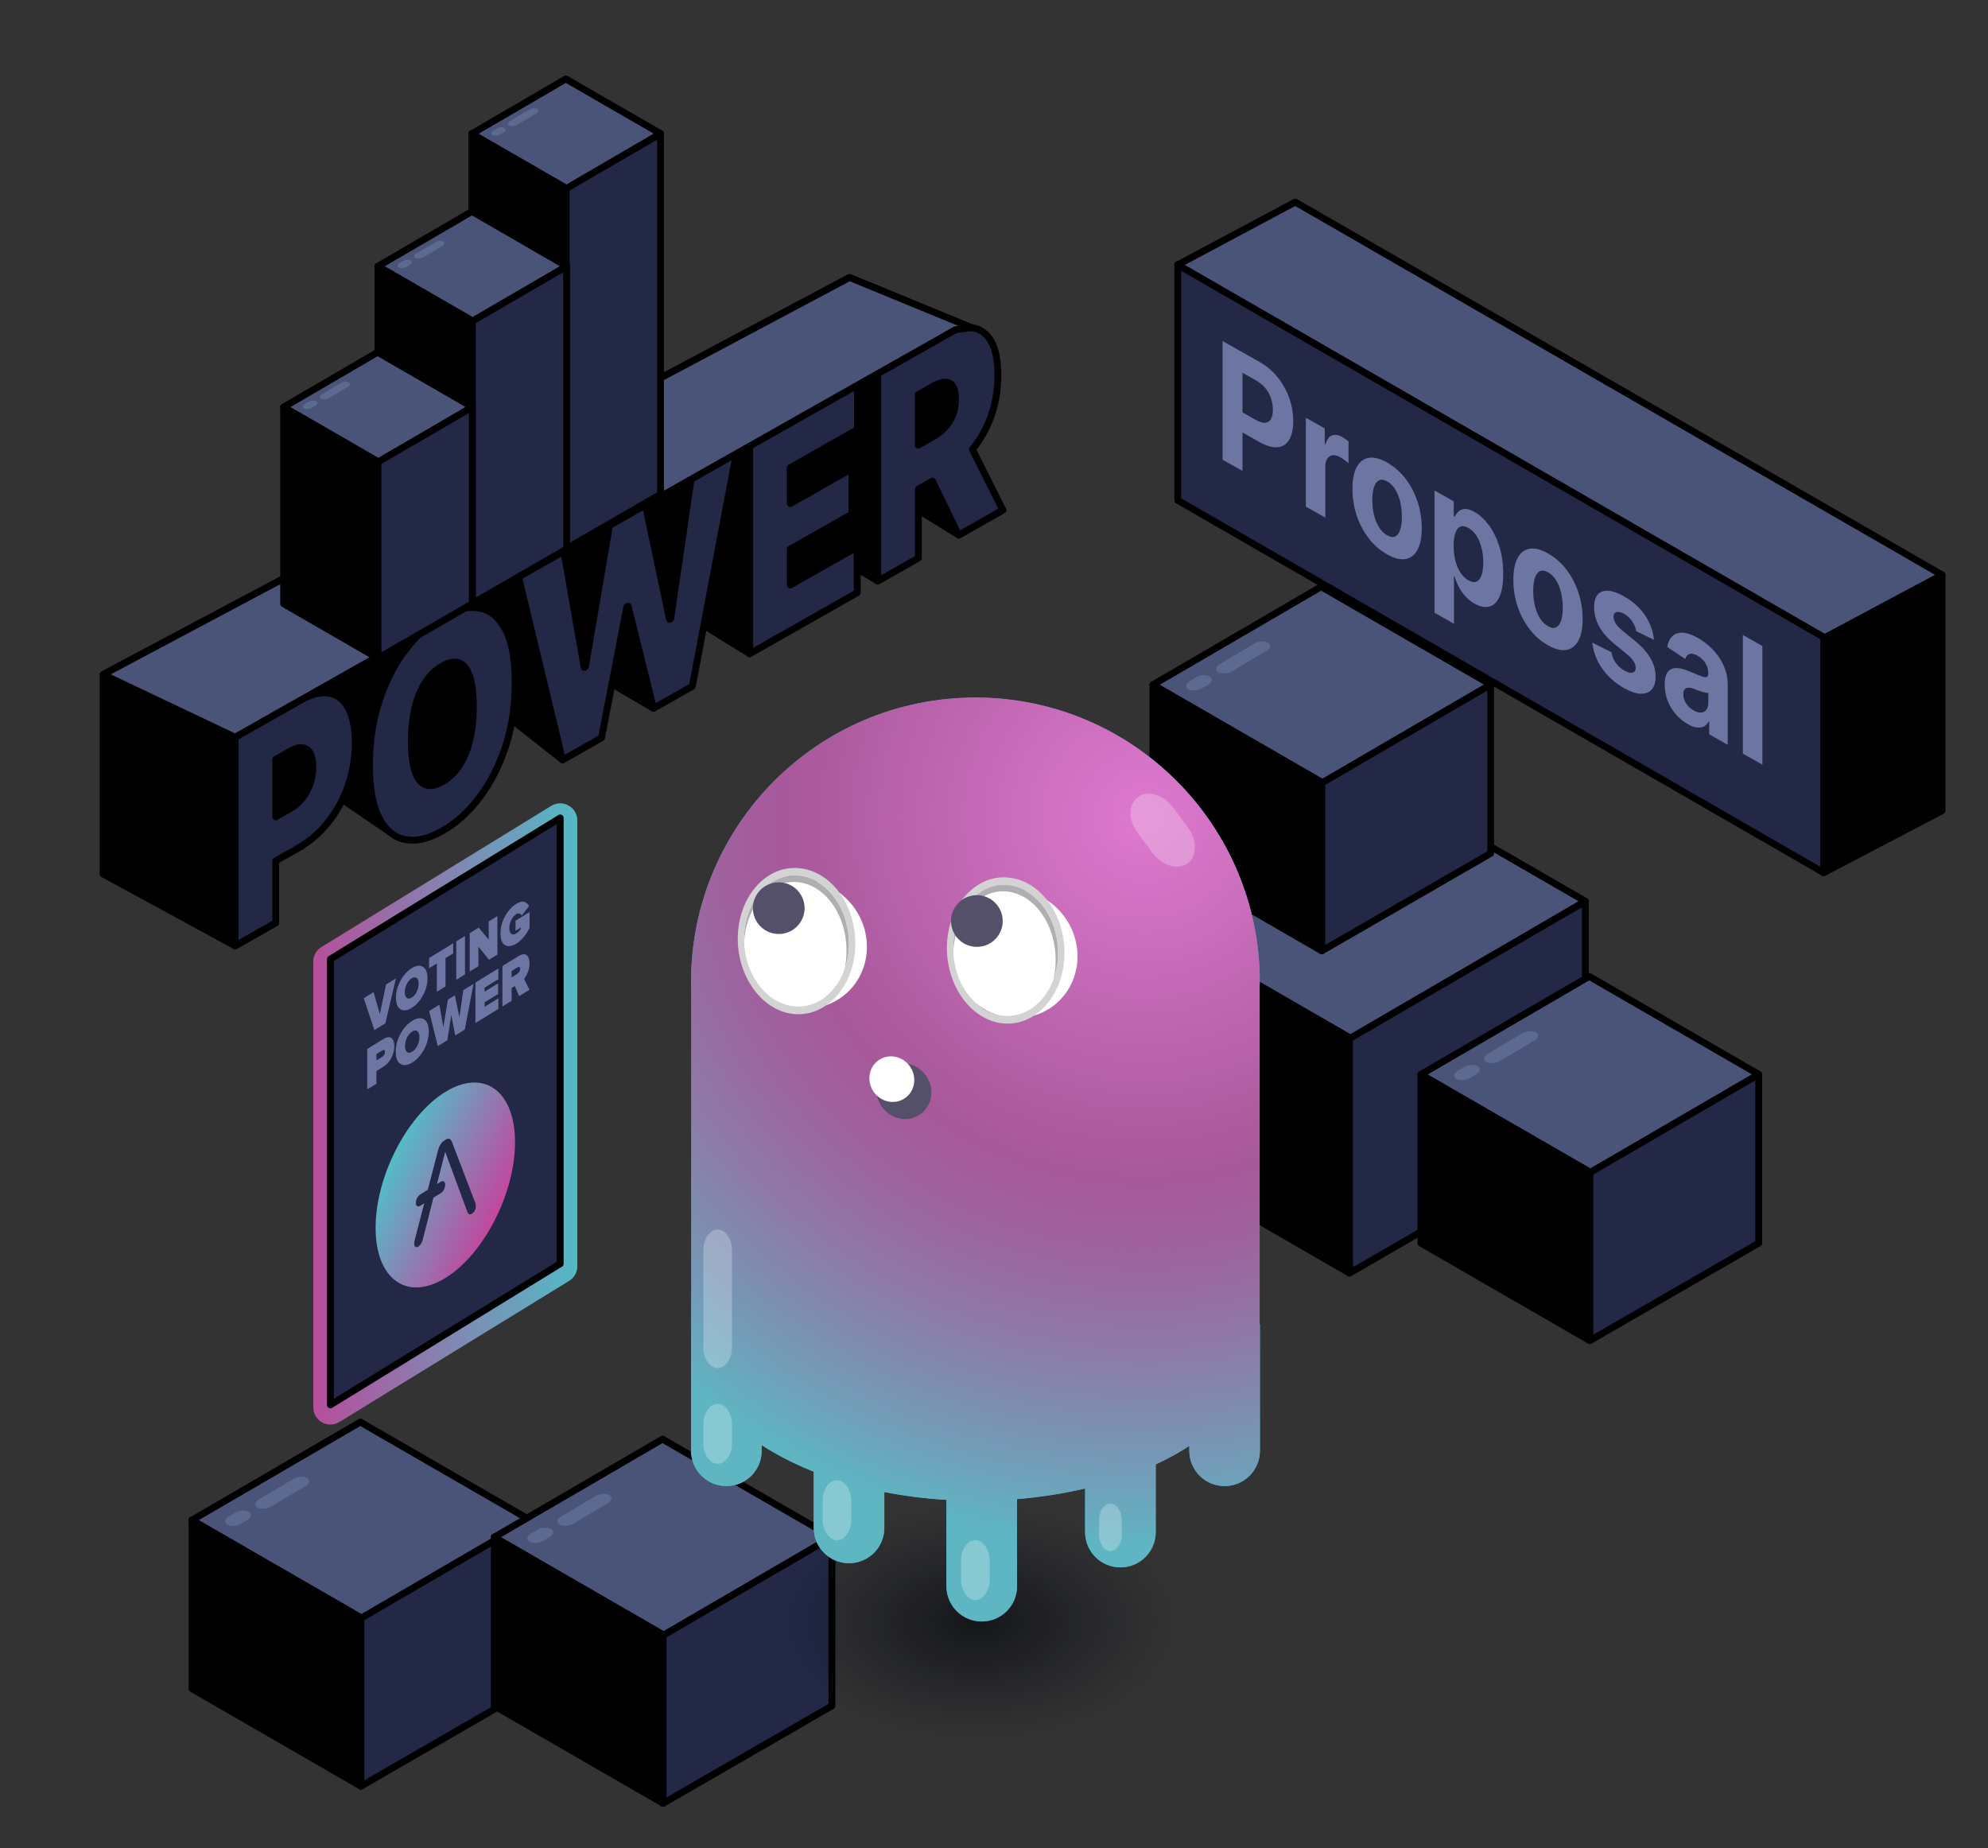 <?xml version="1.0" encoding="utf-8"?>
<!-- Generator: Adobe Illustrator 27.8.1, SVG Export Plug-In . SVG Version: 6.00 Build 0)  -->
<svg version="1.1" id="Слой_1" xmlns="http://www.w3.org/2000/svg" xmlns:xlink="http://www.w3.org/1999/xlink" x="0px" y="0px"
	 viewBox="0 0 290 269.62" style="enable-background:new 0 0 290 269.62;" xml:space="preserve">
<rect x="0" y="0" width="290" height="269.62" fill="#333333" stroke="none"/>
<style type="text/css">
	.st0{stroke:#000000;stroke-linecap:round;stroke-linejoin:round;stroke-miterlimit:10;}
	.st1{fill:#222846;stroke:#000000;stroke-linecap:round;stroke-linejoin:round;stroke-miterlimit:10;}
	.st2{fill-rule:evenodd;clip-rule:evenodd;stroke:#000000;stroke-linecap:round;stroke-linejoin:round;stroke-miterlimit:10;}
	
		.st3{fill-rule:evenodd;clip-rule:evenodd;fill:#222846;stroke:#000000;stroke-linecap:round;stroke-linejoin:round;stroke-miterlimit:10;}
	
		.st4{fill-rule:evenodd;clip-rule:evenodd;fill:#4A5479;stroke:#000000;stroke-linecap:round;stroke-linejoin:round;stroke-miterlimit:10;}
	.st5{fill-rule:evenodd;clip-rule:evenodd;fill:#5C6A91;}
	.st6{fill:#6D75A2;}
	.st7{stroke:#1A213A;stroke-linecap:round;stroke-linejoin:round;stroke-miterlimit:10;}
	.st8{stroke:#4A5479;stroke-linecap:round;stroke-linejoin:round;stroke-miterlimit:10;}
	.st9{fill:url(#SVGID_1_);}
	.st10{fill:url(#SVGID_00000054972338961072103680000017105651045560038795_);}
	.st11{fill:url(#SVGID_00000135648619680470466330000009828554752933606079_);}
	
		.st12{fill:none;stroke:url(#SVGID_00000088825241723648290360000012089503772912670088_);stroke-width:5;stroke-linecap:round;stroke-linejoin:round;stroke-miterlimit:10;}
	.st13{fill:url(#SVGID_00000074440715889256759420000009077034085546869646_);}
	.st14{fill-rule:evenodd;clip-rule:evenodd;fill:#1AD4B3;}
	.st15{fill-rule:evenodd;clip-rule:evenodd;fill:#FC4F83;}
	.st16{fill:#4A5479;stroke:#000000;stroke-linecap:round;stroke-linejoin:round;stroke-miterlimit:10;}
	
		.st17{fill:url(#SVGID_00000003075611421227837960000006611287792064190628_);stroke:#1D1D1B;stroke-width:0.211;stroke-linecap:round;stroke-linejoin:round;stroke-miterlimit:10;}
	.st18{fill-rule:evenodd;clip-rule:evenodd;}
	
		.st19{fill:url(#SVGID_00000093166145277142076030000011250303642968977834_);stroke:#1D1D1B;stroke-width:0.211;stroke-linecap:round;stroke-linejoin:round;stroke-miterlimit:10;}
	
		.st20{fill:url(#SVGID_00000082347479521608127860000014901663838849359500_);stroke:#1D1D1B;stroke-width:0.211;stroke-linecap:round;stroke-linejoin:round;stroke-miterlimit:10;}
	
		.st21{fill:url(#SVGID_00000116922595759469625430000000838351128089518269_);stroke:#1D1D1B;stroke-width:0.211;stroke-linecap:round;stroke-linejoin:round;stroke-miterlimit:10;}
	.st22{fill-rule:evenodd;clip-rule:evenodd;fill:url(#SVGID_00000042701049309272591030000003198383743421381760_);}
	.st23{fill-rule:evenodd;clip-rule:evenodd;fill:url(#SVGID_00000019663612414878648960000003347885697141446590_);}
	.st24{fill:url(#SVGID_00000003799417794592049200000002662216097025633982_);}
	.st25{fill:url(#SVGID_00000052810683590299575990000016601810797871018902_);}
	.st26{fill:url(#SVGID_00000137843979119884689750000008456274577277081998_);}
	
		.st27{fill-rule:evenodd;clip-rule:evenodd;fill:#4AA089;stroke:url(#SVGID_00000139274275086936408830000013313370173779564930_);stroke-linecap:round;stroke-linejoin:round;stroke-miterlimit:10;}
	
		.st28{fill-rule:evenodd;clip-rule:evenodd;fill:#4AA089;stroke:url(#SVGID_00000077310340699498390380000006970802671681945481_);stroke-linecap:round;stroke-linejoin:round;stroke-miterlimit:10;}
	
		.st29{fill:none;stroke:url(#SVGID_00000103235210123435701780000006232480146247254677_);stroke-width:5;stroke-linecap:round;stroke-linejoin:round;stroke-miterlimit:10;}
	.st30{fill:url(#SVGID_00000003790957769028299450000005214621195354560401_);}
	
		.st31{fill:none;stroke:url(#SVGID_00000055692512401106169210000001714462933942656138_);stroke-width:5;stroke-linecap:round;stroke-linejoin:round;stroke-miterlimit:10;}
	.st32{fill:url(#SVGID_00000081611869095544386770000002505192424946504103_);}
	
		.st33{fill:none;stroke:url(#SVGID_00000157996744563503889310000008967887377551771570_);stroke-width:5;stroke-linecap:round;stroke-linejoin:round;stroke-miterlimit:10;}
	.st34{fill:url(#SVGID_00000153672175708183513260000017335963244838094777_);}
	.st35{fill:#4A5479;}
	
		.st36{fill-rule:evenodd;clip-rule:evenodd;fill:#1AD4B3;stroke:#111422;stroke-linecap:round;stroke-linejoin:round;stroke-miterlimit:10;}
	
		.st37{fill-rule:evenodd;clip-rule:evenodd;fill:#4AA089;stroke:url(#SVGID_00000136389096792769382190000006286738055187626642_);stroke-linecap:round;stroke-linejoin:round;stroke-miterlimit:10;}
	.st38{fill:#FFFFFF;}
	
		.st39{fill-rule:evenodd;clip-rule:evenodd;fill:#FC4F83;stroke:#111422;stroke-linecap:round;stroke-linejoin:round;stroke-miterlimit:10;}
	
		.st40{fill-rule:evenodd;clip-rule:evenodd;fill:#CB3D61;stroke:#000000;stroke-linecap:round;stroke-linejoin:round;stroke-miterlimit:10;}
	.st41{fill:url(#SVGID_00000075125182587348514040000007053606233772242089_);}
	.st42{fill:url(#SVGID_00000007430658401896962300000007864201993697150122_);}
	.st43{fill:url(#SVGID_00000142143517167761339540000018116370856820807322_);}
	
		.st44{fill:none;stroke:url(#SVGID_00000026136649798949297310000011584721569516502180_);stroke-width:5;stroke-linecap:round;stroke-linejoin:round;stroke-miterlimit:10;}
	.st45{fill:url(#SVGID_00000134943120831504866560000014761863577547322270_);}
	
		.st46{fill:none;stroke:url(#SVGID_00000123431462336700571200000009008562406936138686_);stroke-width:5;stroke-linecap:round;stroke-linejoin:round;stroke-miterlimit:10;}
	.st47{fill:url(#SVGID_00000170240480217458702400000011048374711463121033_);}
	.st48{fill:url(#SVGID_00000138575647143060833150000003880180470666671265_);}
	.st49{fill:#222846;}
	.st50{fill:url(#SVGID_00000093148922181531737250000003879041117111349657_);}
	.st51{fill:url(#SVGID_00000092423373770050586810000009925953246158045320_);}
	.st52{fill:url(#SVGID_00000044867886843408474480000013460580197418743947_);}
	.st53{fill:url(#SVGID_00000102538384051795988180000003953084389213795002_);}
	.st54{fill:url(#SVGID_00000032643110864804385820000012776719074885802153_);}
	.st55{fill:url(#SVGID_00000154419490844951607510000011772667667308022956_);}
	.st56{fill-rule:evenodd;clip-rule:evenodd;fill:#6D75A2;}
	.st57{fill-rule:evenodd;clip-rule:evenodd;fill:#4A5479;}
	.st58{opacity:0.29;fill:url(#SVGID_00000064320648075375645820000014600046371445941406_);enable-background:new    ;}
	.st59{fill:url(#SVGID_00000083090559225487871910000005639198767855408785_);}
	.st60{fill:url(#SVGID_00000074402567059020302870000003774975782003251119_);}
	.st61{fill:url(#SVGID_00000048474394661622361930000013277334745264568224_);}
	.st62{fill-rule:evenodd;clip-rule:evenodd;fill:url(#SVGID_00000101102945667284793400000007224001983476109956_);}
	.st63{fill:url(#SVGID_00000106127700001976038910000007525943874775267487_);}
	.st64{fill:url(#SVGID_00000088846145039333746490000002613849512204065443_);}
	.st65{fill:url(#SVGID_00000003803464944557833050000013012032649346020275_);}
	.st66{fill:url(#SVGID_00000175321473222610598040000015252574381649746098_);}
	.st67{opacity:0.29;fill:url(#SVGID_00000140728987358370850890000014282449191947865504_);enable-background:new    ;}
	.st68{fill-rule:evenodd;clip-rule:evenodd;fill:#222846;}
	
		.st69{fill:none;stroke:url(#SVGID_00000047025077067943834150000000048825025452354475_);stroke-width:5;stroke-linecap:round;stroke-linejoin:round;stroke-miterlimit:10;}
	.st70{fill:url(#SVGID_00000124858470046647557820000000556506653947813042_);}
	
		.st71{fill:none;stroke:url(#SVGID_00000027584666249684105530000008296876351104636327_);stroke-width:5;stroke-linecap:round;stroke-linejoin:round;stroke-miterlimit:10;}
	.st72{fill:url(#SVGID_00000037691333948257307400000000060986346087125381_);}
	
		.st73{fill:none;stroke:url(#SVGID_00000080185855587224672440000007980359394253858236_);stroke-width:5;stroke-linecap:round;stroke-linejoin:round;stroke-miterlimit:10;}
	.st74{fill:url(#SVGID_00000036239126600722038480000004922714944027096468_);}
	
		.st75{fill-rule:evenodd;clip-rule:evenodd;fill:#4AA089;stroke:url(#SVGID_00000093149095682214770530000004493420806620922540_);stroke-linecap:round;stroke-linejoin:round;stroke-miterlimit:10;}
	.st76{fill-rule:evenodd;clip-rule:evenodd;fill:url(#SVGID_00000004523064703892020890000004672743739818804398_);}
	.st77{fill:url(#SVGID_00000142871869333911966930000008825960694382542982_);}
	.st78{fill:url(#SVGID_00000042735286601617212710000001383511181762357125_);}
	.st79{fill:url(#SVGID_00000022544425433077292800000001012650716532280454_);}
	.st80{opacity:0.29;fill:url(#SVGID_00000183945097644347409520000017152309439349986699_);}
	.st81{opacity:0.29;fill:url(#SVGID_00000122679570677247472850000008740953880886653337_);}
	.st82{opacity:0.256;fill-rule:evenodd;clip-rule:evenodd;fill:#FFFFFF;enable-background:new    ;}
	.st83{opacity:0.67;fill:url(#SVGID_00000098924340691245139190000006138088448620855739_);}
	.st84{fill:#3FA9BD;}
	.st85{fill:url(#SVGID_00000062170699231228762640000016658031047544536729_);}
	.st86{fill-rule:evenodd;clip-rule:evenodd;fill:#555069;}
	.st87{fill-rule:evenodd;clip-rule:evenodd;fill:#FFFFFF;}
	.st88{fill-rule:evenodd;clip-rule:evenodd;fill:#AFAFB1;}
	.st89{fill-rule:evenodd;clip-rule:evenodd;fill:#D3D3D3;}
	.st90{opacity:0.67;fill:url(#SVGID_00000065758469012316014630000007887733900824145039_);}
	.st91{fill:url(#SVGID_00000047765139376076238390000014649027557082975110_);}
	.st92{opacity:0.67;fill:url(#SVGID_00000088090863939911304760000011212801299766851480_);}
	.st93{fill:url(#SVGID_00000135690232006363877590000017298963998898904751_);}
	.st94{opacity:0.67;fill:url(#SVGID_00000035512532102855244920000009368795559744638081_);}
	.st95{fill:url(#SVGID_00000067942769485509006010000001867094986436014239_);}
	.st96{opacity:0.67;fill:url(#SVGID_00000007416604569293122160000005543398785474836918_);}
	.st97{fill:url(#SVGID_00000182523295568457020790000014675442442294549396_);}
	.st98{opacity:0.67;fill:url(#SVGID_00000114790483295204845790000008560332740812770432_);}
	.st99{fill:url(#SVGID_00000005241717325060886060000009680644717206829732_);}
	.st100{fill:#1AD4B3;}
	.st101{opacity:0.67;fill:url(#SVGID_00000165940285982017386880000010292937687385069759_);}
	.st102{fill:url(#SVGID_00000079445442369097187310000008862344610837434497_);}
	.st103{opacity:0.67;fill:url(#SVGID_00000057111878452731705910000016974568855901897370_);}
	.st104{fill:url(#SVGID_00000031929357114199986000000001813031566401402557_);}
	.st105{opacity:0.67;fill:url(#SVGID_00000094592351658199018280000003422276909471273910_);}
	.st106{fill:url(#SVGID_00000173147870517467098980000009597898299254801849_);}
	.st107{opacity:0.67;fill:url(#SVGID_00000143600462644752798420000001796493401908049284_);}
	.st108{fill:url(#SVGID_00000089554857369775985570000015833248542626926779_);}
	.st109{opacity:0.67;fill:url(#SVGID_00000145023396002741937510000005380212358885818805_);}
	.st110{fill:url(#SVGID_00000174568824583677035320000014123204076033579178_);}
	.st111{opacity:0.67;fill:url(#SVGID_00000046305063098748328550000015550919466685475973_);}
	.st112{fill:url(#SVGID_00000160178713464034821010000006305661841028980901_);}
	
		.st113{fill-rule:evenodd;clip-rule:evenodd;fill:none;stroke:#FFFFFF;stroke-width:0.738;stroke-linecap:round;stroke-linejoin:round;stroke-miterlimit:10;}
	.st114{opacity:0.67;fill:url(#SVGID_00000166676602024209613350000006748902829954046889_);}
	.st115{fill:url(#SVGID_00000052082168796718021550000012869259885780063904_);}
	.st116{opacity:0.67;fill:url(#SVGID_00000170994347248132587410000008018533220801823155_);}
	.st117{fill:url(#SVGID_00000063618730951822571200000002295909358964294305_);}
	.st118{opacity:0.67;fill:url(#SVGID_00000119095309592647578770000005741203118296313534_);}
	.st119{fill:url(#SVGID_00000166672904074235636690000007817615978037493132_);}
	.st120{opacity:0.67;fill:url(#SVGID_00000103247561056181122490000010184299741160356779_);}
	.st121{fill:url(#SVGID_00000043449081553117978470000010265757471631707014_);}
	.st122{opacity:0.67;fill:url(#SVGID_00000047756766664795437810000016810606700978292150_);}
	.st123{fill:url(#SVGID_00000153685162306141717620000015164877953683131542_);}
	.st124{opacity:0.67;fill:url(#SVGID_00000061439183954671655080000008102652507011621270_);}
	.st125{fill:url(#SVGID_00000152229015016977829600000001808883599021898128_);}
	.st126{opacity:0.67;fill:url(#SVGID_00000018938193902398552050000008670436059898479283_);}
	.st127{fill:url(#SVGID_00000057855389882882243040000013680589151346678935_);}
	.st128{opacity:0.67;fill:url(#SVGID_00000064339170568559912150000008914105285078115994_);}
	.st129{fill:url(#SVGID_00000012453823525545208030000007219218010679623837_);}
	.st130{opacity:0.67;fill:url(#SVGID_00000176743972437074706700000016098986451867011229_);enable-background:new    ;}
	.st131{fill:#5EA6B9;}
	.st132{fill:url(#SVGID_00000150079705679882019920000009217105254345557399_);}
	.st133{fill-rule:evenodd;clip-rule:evenodd;fill:#545067;}
	.st134{fill-rule:evenodd;clip-rule:evenodd;fill:#AEAEB0;}
	.st135{fill-rule:evenodd;clip-rule:evenodd;fill:#D2D2D2;}
	.st136{opacity:0.67;fill:url(#SVGID_00000171696802420401311410000009195126853493818002_);enable-background:new    ;}
	.st137{fill:url(#SVGID_00000023971048989845681200000008833945142170371480_);}
	.st138{fill-rule:evenodd;clip-rule:evenodd;fill:#63D0B3;}
	
		.st139{fill-rule:evenodd;clip-rule:evenodd;fill:none;stroke:#000000;stroke-linecap:round;stroke-linejoin:round;stroke-miterlimit:10;}
	.st140{fill-rule:evenodd;clip-rule:evenodd;fill:#E85C83;}
	
		.st141{fill-rule:evenodd;clip-rule:evenodd;fill:#4AA089;stroke:url(#SVGID_00000163790107676309107830000001329267635517787796_);stroke-linecap:round;stroke-linejoin:round;stroke-miterlimit:10;}
	.st142{fill:#5DC29D;}
	.st143{fill:url(#SVGID_00000118370827873606467780000003245868792417808036_);}
	.st144{fill:url(#SVGID_00000096046425758280369710000014591376999164576896_);}
	.st145{fill:#E85C83;}
	.st146{opacity:0.67;fill:url(#SVGID_00000086689618692703545440000005101019658020719273_);enable-background:new    ;}
	.st147{fill:url(#SVGID_00000142135153904377335160000014894094659959660692_);}
	
		.st148{fill:none;stroke:url(#SVGID_00000014624857953034647660000004399166737650067635_);stroke-width:5;stroke-linecap:round;stroke-linejoin:round;stroke-miterlimit:10;}
	.st149{fill:url(#SVGID_00000126320680538422809080000014374126241350765966_);}
	.st150{opacity:0.67;fill:url(#SVGID_00000012471340419577274900000003501214026987747215_);enable-background:new    ;}
	.st151{fill:url(#SVGID_00000075131547019793053370000011106321479582029493_);}
	.st152{opacity:0.67;fill:url(#SVGID_00000026133012959572538860000000128966960318752938_);}
	.st153{fill:url(#SVGID_00000120528164812163672040000012470517183550080928_);}
	.st154{opacity:0.67;fill:url(#SVGID_00000006677823566041378580000018195863915095659910_);}
	.st155{fill:url(#SVGID_00000078019784667580313140000005811028155680544409_);}
	.st156{opacity:0.67;fill:url(#SVGID_00000093870473700857594550000007567940320252027285_);}
	.st157{fill:url(#SVGID_00000176017291065237636920000010201476376781282189_);}
	.st158{opacity:0.67;fill:url(#SVGID_00000120532363055608254230000017275811089672212650_);}
	.st159{fill:url(#SVGID_00000085937604469226805940000007733080744399443853_);}
	.st160{opacity:0.67;fill:url(#SVGID_00000154383880188014192480000008121887172241544358_);}
	.st161{fill:url(#SVGID_00000096777462855180756220000014128169940619985557_);}
	.st162{fill:none;stroke:#000000;stroke-width:22;stroke-linecap:round;stroke-linejoin:round;stroke-miterlimit:10;}
	.st163{fill:url(#SVGID_00000021817434096641916590000005195120674835597247_);}
	.st164{fill:url(#SVGID_00000152946016202585560680000004844352772282614688_);}
	.st165{fill:none;stroke:url(#SVGID_00000111159161931518885370000004141792413476426122_);stroke-width:5;stroke-miterlimit:10;}
	.st166{fill:url(#SVGID_00000171714949169216348330000008831067554827576756_);}
	.st167{fill:none;}
	.st168{opacity:0.67;fill:url(#SVGID_00000174564005183789370090000018366182002953042366_);}
	.st169{fill:url(#SVGID_00000072273043647294141700000003973569418328779924_);}
	.st170{fill:none;stroke:url(#SVGID_00000054251306798393899530000012002160108676142741_);stroke-width:5;stroke-miterlimit:10;}
	.st171{fill:url(#SVGID_00000105425358140603839010000003152628464780372375_);}
	.st172{opacity:0.67;fill:url(#SVGID_00000139254123652457909230000011080876992049018295_);}
	.st173{fill:url(#SVGID_00000061448193688799152260000006858399970115114165_);}
	.st174{opacity:0.67;fill:url(#SVGID_00000151534114616645559070000016824936630218878125_);}
	.st175{fill:url(#SVGID_00000091702894770374296240000015662540050865038476_);}
	.st176{opacity:0.67;fill:url(#SVGID_00000036963107010102171310000001698880452367162558_);}
	.st177{fill:url(#SVGID_00000179614995355015973530000013793691919711203999_);}
</style>
<g>
	<g>
		<polygon class="st0" points="34.29,137.98 15.04,127.5 15.04,98.4 123.93,40.48 143.03,48.35 140.32,67.1 146.29,74.4 
			139.85,78.06 133.5,74.13 128.04,84.76 123.83,82.24 109.36,95.37 101.8,90.69 95.32,103.33 87.59,98.79 82.06,110.86 
			73.45,104.05 68.28,114.6 56.81,121.33 49.08,116.06 38.33,124.04 40.22,134.62 		"/>
		<path class="st1" d="M75.15,99.57c0,3.39-0.47,6.51-1.42,9.37c-0.95,2.86-2.22,5.34-3.83,7.45c-1.61,2.11-3.4,3.72-5.38,4.84
			c-1.99,1.13-3.79,1.55-5.39,1.25c-1.6-0.29-2.87-1.33-3.82-3.12c-0.94-1.79-1.41-4.37-1.41-7.74c0-3.39,0.47-6.51,1.41-9.37
			c0.94-2.86,2.21-5.34,3.82-7.44c1.6-2.1,3.4-3.72,5.39-4.85c1.98-1.12,3.77-1.54,5.38-1.26c1.61,0.28,2.88,1.32,3.83,3.1
			C74.68,93.59,75.15,96.18,75.15,99.57z M69.05,103.03c0-1.82-0.17-3.26-0.52-4.32c-0.35-1.06-0.85-1.72-1.52-1.99
			c-0.67-0.27-1.5-0.12-2.48,0.44c-0.98,0.56-1.81,1.35-2.48,2.38c-0.67,1.03-1.18,2.27-1.52,3.72c-0.34,1.45-0.52,3.09-0.52,4.91
			c0,1.82,0.17,3.26,0.52,4.32c0.35,1.06,0.85,1.72,1.52,1.99c0.67,0.27,1.5,0.12,2.48-0.44c0.98-0.56,1.81-1.35,2.48-2.38
			c0.67-1.03,1.18-2.27,1.52-3.72C68.88,106.49,69.05,104.85,69.05,103.03z"/>
		<path class="st1" d="M82.06,110.86l-6.44-26.78l6.61-3.75l2.99,17.03l0.17-0.1l3.54-20.74l5.2-2.95l3.54,16.77l0.17-0.1
			l2.99-20.48l6.61-3.75L101,100.11l-5.67,3.22l-3.71-14.9l-0.17,0.1l-3.71,19.11L82.06,110.86z"/>
		<path class="st1" d="M109.36,95.37V64.93L125.09,56v6.66l-9.81,5.57v5.23l9-5.11V75l-9,5.11v5.23l9.77-5.54v6.66L109.36,95.37z"/>
		<path class="st1" d="M47.97,101.12c-1.22-0.2-2.63,0.16-4.25,1.08l-9.43,5.35v30.44l5.93-3.37v-9.04l3.28-1.86
			c1.66-0.95,3.12-2.2,4.37-3.77c1.25-1.57,2.22-3.35,2.91-5.34c0.69-1.99,1.04-4.07,1.04-6.25c0-2.16-0.34-3.85-1.01-5.09
			C50.13,102.04,49.19,101.32,47.97,101.12z M45.24,114.33c-0.27,0.78-0.65,1.49-1.14,2.11c-0.49,0.62-1.09,1.13-1.79,1.53
			l-2.09,1.19v-8.38l2.09-1.19c0.7-0.4,1.29-0.57,1.79-0.51c0.49,0.05,0.87,0.31,1.14,0.78c0.27,0.47,0.4,1.14,0.4,2.01
			C45.63,112.72,45.5,113.55,45.24,114.33z"/>
		<path class="st1" d="M139.85,78.06l6.44-3.66l-4.44-8.84c1.13-1.4,2.03-2.97,2.68-4.73c0.69-1.89,1.04-3.93,1.04-6.1
			c0-2.16-0.34-3.82-1.01-4.98c-0.68-1.16-1.62-1.81-2.84-1.94c-1.22-0.13-2.63,0.26-4.25,1.18l-9.43,5.35v30.44l5.93-3.37V71.35
			l2.05-1.17L139.85,78.06z M133.96,57.56l2.09-1.19c0.7-0.4,1.29-0.6,1.79-0.62c0.49-0.02,0.87,0.17,1.14,0.57
			c0.27,0.4,0.4,1.03,0.4,1.91c0,0.86-0.13,1.64-0.4,2.32c-0.27,0.69-0.65,1.29-1.14,1.81c-0.49,0.52-1.09,0.99-1.79,1.38
			l-2.09,1.19V57.56z"/>
	</g>
	<polygon class="st16" points="15.04,98.4 34.29,107.54 139.38,48.1 141.72,47.79 123.93,40.48 	"/>
</g>
<g>
	<g>
		<polygon class="st2" points="196.86,185.72 162.47,165.86 162.47,131.47 196.86,151.33 		"/>
		<polygon class="st3" points="196.86,185.72 231.26,165.86 231.26,131.47 196.86,151.33 		"/>
		<polygon class="st4" points="196.99,151.43 162.47,131.5 196.74,111.54 231.26,131.47 		"/>
		<path id="矩形_00000137117200955426548680000013108629234316996238_" class="st3" d="M185.46,123.5L185.46,123.5
			c0.68,0.38,0.56,1.12-0.24,1.6l-7.14,4.22c-0.81,0.48-2.08,0.56-2.75,0.17l0,0c-0.68-0.38-0.56-1.12,0.24-1.6l7.14-4.22
			C183.52,123.19,184.79,123.11,185.46,123.5z"/>
		<path id="矩形_00000169553069112555143310000006278186160044640942_" class="st3" d="M173.58,130.4L173.58,130.4
			c0.68,0.38,0.56,1.12-0.24,1.6l-1.38,0.82c-0.81,0.48-2.08,0.56-2.75,0.17l0,0c-0.68-0.38-0.56-1.12,0.24-1.6l1.38-0.82
			C171.69,130.06,172.9,130.01,173.58,130.4z"/>
	</g>
</g>
<g>
	<g>
		<polygon class="st2" points="192.82,138.71 168.19,124.49 168.19,99.86 192.82,114.08 		"/>
		<polygon class="st3" points="192.82,138.71 217.45,124.49 217.45,99.86 192.82,114.08 		"/>
		<polygon class="st4" points="192.91,114.16 168.19,99.89 192.73,85.59 217.45,99.86 		"/>
		<path id="矩形_00000098189406808173739120000011512460220465586313_" class="st5" d="M184.97,93.75L184.97,93.75
			c0.48,0.28,0.4,0.8-0.17,1.15l-5.11,3.03c-0.58,0.34-1.49,0.4-1.97,0.12l0,0c-0.48-0.28-0.4-0.8,0.17-1.15l5.11-3.03
			C183.58,93.53,184.49,93.47,184.97,93.75z"/>
		<path id="矩形_00000157275151695673733980000001888444963621641387_" class="st5" d="M176.46,98.69L176.46,98.69
			c0.48,0.28,0.4,0.8-0.17,1.15l-0.99,0.59c-0.58,0.34-1.49,0.4-1.97,0.12l0,0c-0.48-0.28-0.4-0.8,0.17-1.15l0.99-0.59
			C175.11,98.44,175.98,98.41,176.46,98.69z"/>
	</g>
</g>
<g>
	<g>
		<polygon class="st2" points="82.59,80.06 68.83,72.11 68.83,19.49 82.59,27.44 		"/>
		<polygon class="st3" points="82.59,80.06 96.35,72.11 96.35,19.49 82.59,27.44 		"/>
		<polygon class="st4" points="82.64,27.48 68.83,19.51 82.54,11.52 96.35,19.49 		"/>
		<path id="矩形_00000122694011154732022000000005445591957078414223_" class="st5" d="M78.34,15.9L78.34,15.9
			c0.27,0.15,0.23,0.45-0.1,0.64l-2.86,1.69c-0.32,0.19-0.83,0.22-1.1,0.07l0,0c-0.27-0.15-0.23-0.45,0.1-0.64l2.86-1.69
			C77.56,15.78,78.07,15.74,78.34,15.9z"/>
		<path id="矩形_00000168813939253894730090000003749328577403602106_" class="st5" d="M73.59,18.66L73.59,18.66
			c0.27,0.15,0.23,0.45-0.1,0.64l-0.55,0.33c-0.32,0.19-0.83,0.22-1.1,0.07l0,0c-0.27-0.15-0.23-0.45,0.1-0.64l0.55-0.33
			C72.83,18.52,73.32,18.5,73.59,18.66z"/>
	</g>
</g>
<g>
	<g>
		<polygon class="st2" points="68.9,88.04 55.14,80.09 55.14,38.83 68.9,46.77 		"/>
		<polygon class="st3" points="68.9,88.04 82.66,80.09 82.66,38.83 68.9,46.77 		"/>
		<polygon class="st4" points="68.95,46.82 55.14,38.84 68.85,30.85 82.66,38.83 		"/>
		<path id="矩形_00000060712384329144759220000010597096200675168910_" class="st5" d="M64.65,35.23L64.65,35.23
			c0.27,0.15,0.23,0.45-0.1,0.64l-2.86,1.69c-0.32,0.19-0.83,0.22-1.1,0.07l0,0c-0.27-0.15-0.23-0.45,0.1-0.64l2.86-1.69
			C63.87,35.11,64.38,35.08,64.65,35.23z"/>
		<path id="矩形_00000103979601520637086100000015979036520014002874_" class="st5" d="M59.9,37.99L59.9,37.99
			c0.27,0.15,0.23,0.45-0.1,0.64l-0.55,0.33c-0.32,0.19-0.83,0.22-1.1,0.07l0,0c-0.27-0.15-0.23-0.45,0.1-0.64l0.55-0.33
			C59.14,37.86,59.63,37.84,59.9,37.99z"/>
	</g>
</g>
<g>
	<g>
		<polygon class="st2" points="55.14,96.02 41.38,88.08 41.38,59.37 55.14,67.31 		"/>
		<polygon class="st3" points="55.14,96.02 68.9,88.08 68.9,59.37 55.14,67.31 		"/>
		<polygon class="st4" points="55.19,67.36 41.38,59.38 55.09,51.39 68.9,59.37 		"/>
		<path id="矩形_00000074438447225999477790000017572539516493140364_" class="st5" d="M50.89,55.77L50.89,55.77
			c0.27,0.15,0.23,0.45-0.1,0.64l-2.86,1.69c-0.32,0.19-0.83,0.22-1.1,0.07l0,0c-0.27-0.15-0.23-0.45,0.1-0.64l2.86-1.69
			C50.11,55.65,50.62,55.62,50.89,55.77z"/>
		<path id="矩形_00000022538750193101211660000001025185107531595401_" class="st5" d="M46.14,58.53L46.14,58.53
			c0.27,0.15,0.23,0.45-0.1,0.64l-0.55,0.33c-0.32,0.19-0.83,0.22-1.1,0.07l0,0c-0.27-0.15-0.23-0.45,0.1-0.64l0.55-0.33
			C45.38,58.4,45.87,58.38,46.14,58.53z"/>
	</g>
</g>
<g>
	<g>
		<g>
			<g>
				<polygon class="st3" points="266.04,127.31 171.81,72.99 171.81,38.6 266.04,92.92 				"/>
				<polygon class="st2" points="266.04,127.31 283.3,118.27 283.3,83.88 266.04,92.92 				"/>
				<polygon class="st4" points="266.17,93.02 171.81,38.63 188.95,29.48 283.3,83.87 				"/>
			</g>
		</g>
	</g>
	<g>
		<g>
			<path class="st6" d="M178.34,67.06V49.75l5.4,3.05c1.04,0.59,1.92,1.34,2.65,2.25c0.73,0.91,1.29,1.92,1.68,3.02
				c0.39,1.1,0.58,2.22,0.58,3.37c0,1.15-0.2,2.05-0.59,2.71c-0.39,0.66-0.96,1.02-1.7,1.09c-0.74,0.07-1.64-0.19-2.69-0.78
				l-3.44-1.95v-2.93l2.98,1.68c0.56,0.31,1.02,0.45,1.38,0.41c0.36-0.04,0.64-0.23,0.82-0.56c0.18-0.34,0.27-0.79,0.27-1.35
				c0-0.58-0.09-1.13-0.27-1.66c-0.18-0.53-0.45-1.02-0.82-1.47c-0.37-0.45-0.83-0.83-1.39-1.15l-1.95-1.1V68.7L178.34,67.06z"/>
			<path class="st6" d="M190.49,73.92V60.94l2.76,1.56v2.26l0.11,0.06c0.19-0.7,0.5-1.13,0.94-1.3c0.44-0.16,0.95-0.09,1.52,0.24
				c0.14,0.08,0.3,0.18,0.46,0.29c0.17,0.12,0.31,0.23,0.44,0.34v3.19c-0.13-0.13-0.32-0.28-0.56-0.45
				c-0.24-0.17-0.45-0.32-0.65-0.43c-0.42-0.24-0.79-0.33-1.12-0.29c-0.33,0.04-0.59,0.21-0.78,0.51s-0.28,0.71-0.28,1.24v7.34
				L190.49,73.92z"/>
			<path class="st6" d="M202.34,80.87c-1.04-0.59-1.94-1.37-2.69-2.36c-0.76-0.99-1.34-2.1-1.75-3.34
				c-0.41-1.24-0.61-2.52-0.61-3.85c0-1.34,0.2-2.4,0.61-3.17c0.41-0.77,0.99-1.23,1.75-1.36c0.76-0.13,1.65,0.09,2.69,0.68
				c1.04,0.59,1.94,1.38,2.69,2.36c0.76,0.99,1.34,2.1,1.75,3.34c0.41,1.24,0.62,2.53,0.62,3.87c0,1.33-0.2,2.38-0.62,3.15
				c-0.41,0.77-0.99,1.23-1.75,1.36C204.28,81.69,203.38,81.46,202.34,80.87z M202.36,78.09c0.47,0.27,0.87,0.32,1.18,0.16
				c0.32-0.16,0.56-0.49,0.72-0.99c0.16-0.5,0.24-1.13,0.24-1.88s-0.08-1.47-0.24-2.16s-0.4-1.29-0.72-1.81
				c-0.32-0.52-0.71-0.92-1.18-1.18c-0.48-0.27-0.88-0.32-1.2-0.16c-0.32,0.16-0.57,0.49-0.73,0.99s-0.24,1.13-0.24,1.88
				s0.08,1.47,0.24,2.16c0.16,0.68,0.41,1.29,0.73,1.81C201.48,77.43,201.88,77.82,202.36,78.09z"/>
			<path class="st6" d="M209.26,89.39V71.55l2.81,1.59v2.18l0.13,0.07c0.12-0.28,0.31-0.53,0.54-0.76c0.24-0.23,0.55-0.36,0.94-0.38
				c0.39-0.03,0.87,0.12,1.44,0.45c0.75,0.42,1.44,1.06,2.07,1.91c0.63,0.85,1.14,1.88,1.52,3.08c0.38,1.2,0.57,2.55,0.57,4.04
				c0,1.45-0.18,2.56-0.55,3.35c-0.37,0.79-0.87,1.26-1.5,1.41c-0.63,0.15-1.34,0.01-2.12-0.43c-0.55-0.31-1.02-0.69-1.41-1.14
				c-0.39-0.45-0.7-0.92-0.95-1.41c-0.24-0.49-0.43-0.95-0.56-1.39l-0.09-0.05V91L209.26,89.39z M212.05,79.61
				c0,0.77,0.08,1.49,0.25,2.16c0.17,0.67,0.41,1.26,0.74,1.75c0.32,0.5,0.71,0.88,1.17,1.14c0.46,0.26,0.86,0.32,1.18,0.18
				c0.32-0.14,0.56-0.46,0.73-0.94c0.17-0.48,0.25-1.1,0.25-1.86c0-0.75-0.08-1.45-0.25-2.12c-0.17-0.66-0.41-1.25-0.73-1.75
				c-0.32-0.5-0.72-0.89-1.18-1.15c-0.46-0.26-0.86-0.33-1.17-0.2c-0.32,0.13-0.56,0.43-0.73,0.9
				C212.13,78.22,212.05,78.84,212.05,79.61z"/>
			<path class="st6" d="M225.81,94.13c-1.04-0.59-1.94-1.37-2.69-2.36c-0.76-0.99-1.34-2.1-1.75-3.34
				c-0.41-1.24-0.61-2.52-0.61-3.85c0-1.34,0.2-2.4,0.61-3.17c0.41-0.77,0.99-1.23,1.75-1.36c0.76-0.13,1.65,0.09,2.69,0.68
				c1.04,0.59,1.94,1.38,2.69,2.36s1.34,2.1,1.75,3.34c0.41,1.24,0.62,2.53,0.62,3.87c0,1.33-0.2,2.38-0.62,3.15
				c-0.41,0.77-0.99,1.23-1.75,1.36C227.75,94.95,226.85,94.72,225.81,94.13z M225.83,91.35c0.47,0.27,0.87,0.32,1.18,0.16
				c0.32-0.16,0.56-0.49,0.72-0.99s0.24-1.13,0.24-1.88c0-0.75-0.08-1.47-0.24-2.16c-0.16-0.68-0.4-1.29-0.72-1.81
				s-0.71-0.92-1.18-1.18c-0.48-0.27-0.88-0.32-1.2-0.16c-0.32,0.16-0.57,0.49-0.73,0.99c-0.16,0.5-0.24,1.13-0.24,1.88
				c0,0.76,0.08,1.47,0.24,2.16c0.16,0.68,0.41,1.29,0.73,1.81C224.95,90.69,225.35,91.08,225.83,91.35z"/>
			<path class="st6" d="M241.28,93.34l-2.61-1.27c-0.04-0.31-0.14-0.62-0.29-0.93c-0.15-0.31-0.34-0.6-0.58-0.88
				c-0.24-0.27-0.52-0.5-0.85-0.69c-0.44-0.25-0.81-0.34-1.12-0.28c-0.3,0.06-0.45,0.29-0.45,0.68c0,0.31,0.1,0.63,0.29,0.95
				c0.2,0.33,0.53,0.69,1.01,1.08l1.86,1.52c1,0.82,1.74,1.66,2.23,2.51c0.49,0.85,0.74,1.75,0.74,2.68c0,0.85-0.2,1.48-0.59,1.9
				c-0.39,0.42-0.93,0.61-1.62,0.59c-0.68-0.03-1.47-0.3-2.36-0.8c-1.36-0.77-2.44-1.74-3.25-2.91c-0.8-1.17-1.28-2.42-1.41-3.74
				l2.8,1.4c0.08,0.57,0.29,1.09,0.61,1.54c0.33,0.46,0.74,0.83,1.25,1.12c0.5,0.28,0.9,0.39,1.21,0.31c0.3-0.07,0.46-0.3,0.46-0.69
				c0-0.33-0.11-0.66-0.33-0.99c-0.21-0.33-0.54-0.68-0.99-1.04l-1.78-1.45c-1-0.82-1.75-1.68-2.24-2.58
				c-0.49-0.9-0.73-1.84-0.73-2.8c0-0.83,0.18-1.45,0.54-1.85c0.36-0.4,0.86-0.58,1.52-0.54c0.65,0.04,1.42,0.31,2.3,0.81
				c1.3,0.73,2.32,1.66,3.07,2.77C240.72,90.88,241.15,92.07,241.28,93.34z"/>
			<path class="st6" d="M246.24,105.66c-0.66-0.37-1.24-0.85-1.75-1.43c-0.51-0.58-0.92-1.24-1.21-1.98
				c-0.3-0.74-0.44-1.54-0.44-2.39c0-0.72,0.1-1.27,0.31-1.64c0.21-0.37,0.49-0.6,0.86-0.7c0.36-0.09,0.77-0.09,1.24,0.02
				c0.46,0.11,0.95,0.28,1.45,0.5c0.6,0.26,1.08,0.46,1.44,0.59c0.36,0.14,0.63,0.18,0.8,0.13c0.17-0.05,0.25-0.21,0.25-0.49v-0.05
				c0-0.53-0.13-1.02-0.4-1.47c-0.27-0.44-0.64-0.8-1.13-1.08c-0.51-0.29-0.92-0.38-1.22-0.26c-0.3,0.11-0.5,0.36-0.6,0.73
				l-2.64-1.76c0.13-0.71,0.4-1.25,0.79-1.6c0.39-0.36,0.9-0.51,1.52-0.48c0.62,0.04,1.34,0.29,2.16,0.75
				c0.57,0.32,1.12,0.72,1.64,1.18c0.52,0.46,0.99,0.99,1.4,1.57c0.41,0.59,0.73,1.22,0.97,1.91c0.24,0.69,0.35,1.42,0.35,2.19v8.75
				l-2.7-1.53v-1.8l-0.08-0.05c-0.17,0.31-0.39,0.54-0.66,0.69c-0.28,0.15-0.61,0.2-1,0.16
				C247.2,106.12,246.75,105.95,246.24,105.66z M247.06,103.64c0.42,0.24,0.79,0.34,1.11,0.31c0.32-0.03,0.57-0.17,0.76-0.43
				c0.18-0.26,0.27-0.61,0.27-1.07v-1.38c-0.09,0.02-0.21,0.02-0.36-0.01c-0.15-0.03-0.33-0.07-0.52-0.13
				c-0.19-0.06-0.38-0.13-0.58-0.2c-0.19-0.07-0.37-0.14-0.52-0.2c-0.33-0.13-0.63-0.19-0.88-0.2c-0.25-0.01-0.44,0.07-0.58,0.22
				c-0.14,0.15-0.21,0.39-0.21,0.73c0,0.49,0.14,0.94,0.43,1.36C246.26,103.06,246.62,103.39,247.06,103.64z"/>
			<path class="st6" d="M257.09,94.24v17.31l-2.85-1.61V92.63L257.09,94.24z"/>
		</g>
	</g>
</g>
<g>
	<g>
		
			<linearGradient id="SVGID_1_" gradientUnits="userSpaceOnUse" x1="392.435" y1="808.769" x2="442.173" y2="808.769" gradientTransform="matrix(0.749 -0.46 0 1 -247.638 -454.219)">
			<stop  offset="0" style="stop-color:#B4509C"/>
			<stop  offset="1" style="stop-color:#54B8C5"/>
		</linearGradient>
		
			<polygon style="fill:none;stroke:url(#SVGID_1_);stroke-width:5;stroke-linecap:round;stroke-linejoin:round;stroke-miterlimit:10;" points="
			81.72,184.72 48.2,205.31 48.2,140.28 81.72,119.69 		"/>
	</g>
	<g>
		<polygon class="st1" points="81.72,184.35 48.2,204.94 48.2,139.91 81.72,119.32 		"/>
	</g>
	<g>
		<g>
			<path class="st6" d="M56.21,149.29l-1.6,0.98l-1.55-4.66l1.44-0.89l0.91,3.22l0.91-4.33l1.44-0.89L56.21,149.29z"/>
			<path class="st6" d="M61.7,145.21c-0.44,0.81-0.99,1.42-1.64,1.82s-1.2,0.47-1.64,0.2c-0.44-0.27-0.66-0.83-0.66-1.68
				c0-0.85,0.22-1.68,0.66-2.49c0.44-0.81,0.99-1.42,1.64-1.82s1.2-0.47,1.64-0.2c0.44,0.27,0.66,0.83,0.66,1.68
				C62.36,143.57,62.14,144.4,61.7,145.21z M59.33,145.57c0.19,0.15,0.43,0.14,0.73-0.04c0.3-0.18,0.54-0.47,0.73-0.85
				c0.19-0.38,0.28-0.77,0.28-1.17c0-0.4-0.09-0.67-0.28-0.83c-0.19-0.15-0.43-0.14-0.73,0.04c-0.3,0.18-0.54,0.47-0.73,0.85
				c-0.19,0.38-0.28,0.77-0.28,1.17C59.05,145.14,59.15,145.42,59.33,145.57z"/>
			<path class="st6" d="M64.99,143.9l-1.27,0.78v-4.13l-1.13,0.69v-1.48l3.52-2.16v1.48l-1.12,0.69V143.9z"/>
			<path class="st6" d="M67.83,142.15l-1.27,0.78v-5.61l1.27-0.78V142.15z"/>
			<path class="st6" d="M72.56,139.25L71.34,140l-1.55-1.89v2.84l-1.27,0.78v-5.61l1.31-0.8l1.46,1.76v-2.66l1.27-0.78V139.25z"/>
			<path class="st6" d="M75.32,137.65c-0.66,0.4-1.2,0.47-1.65,0.22c-0.44-0.26-0.66-0.82-0.66-1.7c0-0.87,0.22-1.71,0.66-2.51
				c0.44-0.8,0.99-1.4,1.65-1.81c0.46-0.28,0.85-0.38,1.16-0.29c0.31,0.09,0.54,0.3,0.69,0.62l-1.07,1.39
				c-0.07-0.15-0.17-0.25-0.31-0.3c-0.14-0.05-0.29-0.03-0.47,0.08c-0.3,0.19-0.55,0.47-0.74,0.86c-0.19,0.39-0.28,0.78-0.28,1.17
				c0,0.4,0.09,0.67,0.28,0.83c0.19,0.15,0.43,0.14,0.74-0.05c0.12-0.07,0.24-0.17,0.37-0.3c0.13-0.13,0.22-0.25,0.29-0.35v-0.2
				l-0.78,0.48v-1.48l2.05-1.26v2.3C76.73,136.41,76.09,137.18,75.32,137.65z"/>
			<path class="st6" d="M54.91,158.1l-1.34,0.82v-5.9l2.36-1.45c0.5-0.31,0.89-0.35,1.17-0.14c0.28,0.21,0.42,0.61,0.42,1.19
				c0,0.57-0.14,1.14-0.42,1.69c-0.28,0.56-0.67,0.99-1.17,1.3l-1.02,0.63V158.1z M55.76,154.17c0.12-0.07,0.22-0.17,0.29-0.3
				c0.08-0.13,0.11-0.26,0.11-0.41c0-0.15-0.04-0.25-0.11-0.28c-0.08-0.03-0.17-0.01-0.29,0.06l-0.85,0.52v0.93L55.76,154.17z"/>
			<path class="st6" d="M61.86,153.09c-0.46,0.85-1.04,1.49-1.72,1.91c-0.69,0.42-1.26,0.49-1.72,0.21
				c-0.46-0.29-0.69-0.88-0.69-1.77c0-0.9,0.23-1.77,0.69-2.62c0.46-0.85,1.04-1.49,1.72-1.91c0.69-0.42,1.26-0.49,1.72-0.21
				c0.46,0.29,0.69,0.88,0.69,1.77C62.55,151.36,62.32,152.24,61.86,153.09z M59.37,153.47c0.2,0.16,0.45,0.15,0.76-0.05
				c0.31-0.19,0.57-0.49,0.76-0.89c0.2-0.4,0.29-0.81,0.29-1.23c0-0.42-0.1-0.71-0.29-0.87c-0.2-0.16-0.45-0.15-0.76,0.05
				c-0.31,0.19-0.57,0.49-0.76,0.89c-0.2,0.4-0.29,0.81-0.29,1.23C59.08,153.02,59.17,153.31,59.37,153.47z"/>
			<path class="st6" d="M67.8,150.19l-1.4,0.86l-0.57-2.99l-0.57,3.69l-1.4,0.86l-1.26-5.12l1.5-0.92l0.57,3.26l0.67-4.02l1.01-0.62
				l0.67,3.2l0.56-3.95l1.5-0.92L67.8,150.19z"/>
			<path class="st6" d="M72.7,147.18l-3.35,2.06v-5.9l3.35-2.06v1.56l-2.01,1.24v0.58l1.97-1.21v1.56l-1.97,1.21v0.65l2.01-1.24
				V147.18z"/>
			<path class="st6" d="M77.24,144.38l-1.52,0.94l-0.61-1.48l-0.48,0.3v1.86l-1.34,0.82v-5.9l2.36-1.45
				c0.5-0.31,0.89-0.35,1.17-0.14c0.28,0.21,0.42,0.61,0.42,1.19c0,0.46-0.08,0.88-0.23,1.28c-0.16,0.39-0.34,0.72-0.56,1
				L77.24,144.38z M75.44,142.08c0.12-0.08,0.23-0.18,0.31-0.31c0.08-0.13,0.13-0.27,0.13-0.43c0-0.15-0.04-0.23-0.13-0.26
				c-0.08-0.03-0.19,0-0.31,0.07l-0.81,0.5v0.93L75.44,142.08z"/>
		</g>
	</g>
	
		<linearGradient id="SVGID_00000011743414858011871830000005072907824764756663_" gradientUnits="userSpaceOnUse" x1="427.425" y1="827.652" x2="407.226" y2="810.657" gradientTransform="matrix(0.749 -0.46 0 1 -247.638 -454.219)">
		<stop  offset="0" style="stop-color:#C1489F"/>
		<stop  offset="1" style="stop-color:#55BAC7"/>
	</linearGradient>
	<path style="fill:url(#SVGID_00000011743414858011871830000005072907824764756663_);" d="M64.96,159.29
		c-5.61,3.45-10.17,12.33-10.17,19.82s4.55,10.78,10.17,7.33c5.61-3.45,10.17-12.32,10.17-19.82
		C75.13,159.12,70.57,155.84,64.96,159.29z M69.28,176.55c-0.11,0.23-0.26,0.4-0.46,0.52c-0.13,0.08-0.25,0.1-0.36,0.06
		c-0.11-0.03-0.18-0.13-0.25-0.27l-3.27-8.85l-1.2,4.73l0.58-0.36c0.34-0.21,0.62-0.01,0.62,0.44v0.02c0,0.45-0.28,0.99-0.62,1.2
		l-1.09,0.67l-1.57,6.17c-0.06,0.21-0.14,0.4-0.25,0.57c-0.1,0.16-0.23,0.29-0.36,0.38c-0.19,0.12-0.35,0.14-0.46,0.05
		s-0.17-0.26-0.17-0.51c0-0.11,0.01-0.22,0.04-0.34l1.43-5.49l-0.61,0.37c-0.34,0.21-0.62,0.01-0.62-0.44v-0.01
		c0-0.45,0.28-0.99,0.62-1.2l1.13-0.7l1.49-5.75c0.19-0.69,0.48-1.15,0.86-1.39l0.3-0.19c0.38-0.23,0.67-0.13,0.86,0.33l3.44,8.99
		c0.03,0.08,0.04,0.18,0.04,0.29C69.45,176.09,69.39,176.33,69.28,176.55z"/>
</g>
<g>
	<g>
		<polygon class="st2" points="231.92,195.57 207.28,181.35 207.28,156.72 231.92,170.94 		"/>
		<polygon class="st3" points="231.92,195.57 256.55,181.35 256.55,156.72 231.92,170.94 		"/>
		<polygon class="st4" points="232,171.01 207.28,156.74 231.83,142.44 256.55,156.72 		"/>
		<path id="矩形_00000098204372111107834770000015646015447272258184_" class="st5" d="M224.07,150.6L224.07,150.6
			c0.48,0.28,0.4,0.8-0.17,1.15l-5.11,3.03c-0.58,0.34-1.49,0.4-1.97,0.12l0,0c-0.48-0.28-0.4-0.8,0.17-1.15l5.11-3.03
			C222.67,150.39,223.58,150.33,224.07,150.6z"/>
		<path id="矩形_00000025403605312783784040000016904699431647022218_" class="st5" d="M215.56,155.54L215.56,155.54
			c0.48,0.28,0.4,0.8-0.17,1.15l-0.99,0.59c-0.58,0.34-1.49,0.4-1.97,0.12l0,0c-0.48-0.28-0.4-0.8,0.17-1.15l0.99-0.59
			C214.2,155.3,215.07,155.27,215.56,155.54z"/>
	</g>
</g>
<g>
	<g>
		<polygon class="st2" points="52.65,260.57 28.01,246.35 28.01,221.72 52.65,235.94 		"/>
		<polygon class="st3" points="52.65,260.57 77.28,246.35 77.28,221.72 52.65,235.94 		"/>
		<polygon class="st4" points="52.73,236.02 28.01,221.75 52.56,207.45 77.28,221.72 		"/>
		<path id="矩形_00000117649330528318197960000013226699253584129702_" class="st5" d="M44.8,215.61L44.8,215.61
			c0.48,0.28,0.4,0.8-0.17,1.15l-5.11,3.03c-0.58,0.34-1.49,0.4-1.97,0.12l0,0c-0.48-0.28-0.4-0.8,0.17-1.15l5.11-3.03
			C43.41,215.39,44.32,215.33,44.8,215.61z"/>
		<path id="矩形_00000005965904495616196920000016444588211959717797_" class="st5" d="M36.29,220.55L36.29,220.55
			c0.48,0.28,0.4,0.8-0.17,1.15l-0.99,0.59c-0.58,0.34-1.49,0.4-1.97,0.12l0,0c-0.48-0.28-0.4-0.8,0.17-1.15l0.99-0.59
			C34.94,220.3,35.8,220.27,36.29,220.55z"/>
	</g>
</g>
<g>
	<g>
		<polygon class="st2" points="96.73,263.07 72.1,248.85 72.1,224.22 96.73,238.44 		"/>
		<polygon class="st3" points="96.73,263.07 121.36,248.85 121.36,224.22 96.73,238.44 		"/>
		<polygon class="st4" points="96.82,238.51 72.1,224.24 96.64,209.94 121.36,224.21 		"/>
		<path id="矩形_00000140722521983819098230000018417858482779818929_" class="st5" d="M88.89,218.1L88.89,218.1
			c0.48,0.28,0.4,0.8-0.17,1.15l-5.11,3.03c-0.58,0.34-1.49,0.4-1.97,0.12l0,0c-0.48-0.28-0.4-0.8,0.17-1.15l5.11-3.03
			C87.49,217.88,88.4,217.83,88.89,218.1z"/>
		<path id="矩形_00000114792118797483258940000016253436519173136525_" class="st5" d="M80.38,223.04L80.38,223.04
			c0.48,0.28,0.4,0.8-0.17,1.15l-0.99,0.59c-0.58,0.34-1.49,0.4-1.97,0.12l0,0c-0.48-0.28-0.4-0.8,0.17-1.15l0.99-0.59
			C79.02,222.8,79.89,222.77,80.38,223.04z"/>
	</g>
</g>
<g>
	<g>
		<path id="矩形_00000011716901837464827050000006859658932143539359_" class="st82" d="M176.79,209.17L176.79,209.17
			c0.62,0,1.15,0.76,1.15,1.64v1.52c0,0.88-0.53,1.64-1.15,1.64l0,0c-0.62,0-1.15-0.76-1.15-1.64v-1.52
			C175.64,209.87,176.17,209.17,176.79,209.17z"/>
		
			<radialGradient id="SVGID_00000155845129746744528170000018028891799646634664_" cx="142.501" cy="236.551" r="29.158" gradientTransform="matrix(1 0 0 0.59 0 97.035)" gradientUnits="userSpaceOnUse">
			<stop  offset="0" style="stop-color:#06070C"/>
			<stop  offset="1" style="stop-color:#0D101D;stop-opacity:0"/>
		</radialGradient>
		<path style="opacity:0.67;fill:url(#SVGID_00000155845129746744528170000018028891799646634664_);" d="M167.5,222.48
			c-13.68-7.9-35.96-8-49.77-0.23s-13.91,20.48-0.23,28.37s35.96,8,49.77,0.23C181.07,243.08,181.18,230.37,167.5,222.48z"/>
		<g>
			<path class="st84" d="M183.75,193.2v-49.28c0-0.23,0.02-0.45,0.02-0.68c0-22.91-18.57-41.48-41.48-41.48
				c-22.91,0-41.48,18.57-41.48,41.48c0,0.36,0.02,0.72,0.03,1.07v44.66h-0.03v22.67c0,2.84,2.3,5.15,5.15,5.15
				c2.84,0,5.15-2.31,5.15-5.15v-0.83c0.56,0.36,1.13,0.72,1.74,1.07c1.83,1.06,3.79,1.99,5.85,2.81v8.2c0,2.84,2.3,5.15,5.15,5.15
				c2.84,0,5.15-2.31,5.15-5.15v-5.23c2.95,0.57,5.99,0.96,9.06,1.14v12.59c0,2.84,2.3,5.15,5.15,5.15s5.15-2.31,5.15-5.15v-12.7
				c3.39-0.28,6.73-0.8,9.93-1.55v6.36c0,2.84,2.3,5.15,5.15,5.15s5.15-2.31,5.15-5.15v-9.87c1-0.47,1.97-0.96,2.91-1.49
				c0.7-0.39,1.35-0.8,1.99-1.21v0.71c0,2.84,2.3,5.15,5.15,5.15c2.84,0,5.15-2.31,5.15-5.15V193.2H183.75z"/>
			
				<radialGradient id="SVGID_00000152942950372321739610000000672605360282692525_" cx="166.967" cy="119.176" r="106.685" gradientUnits="userSpaceOnUse">
				<stop  offset="0.012" style="stop-color:#DD78CE"/>
				<stop  offset="0.494" style="stop-color:#A7589A"/>
				<stop  offset="0.583" style="stop-color:#A0619E"/>
				<stop  offset="0.727" style="stop-color:#8E79A8"/>
				<stop  offset="0.908" style="stop-color:#709FB9"/>
				<stop  offset="1" style="stop-color:#5EB6C3"/>
			</radialGradient>
			<path style="fill:url(#SVGID_00000152942950372321739610000000672605360282692525_);" d="M183.75,193.2v-49.28
				c0-0.23,0.02-0.45,0.02-0.68c0-22.91-18.57-41.48-41.48-41.48c-22.91,0-41.48,18.57-41.48,41.48c0,0.36,0.02,0.72,0.03,1.07
				v44.66h-0.03v22.67c0,2.84,2.3,5.15,5.15,5.15c2.84,0,5.15-2.31,5.15-5.15v-0.83c0.56,0.36,1.13,0.72,1.74,1.07
				c1.83,1.06,3.79,1.99,5.85,2.81v8.2c0,2.84,2.3,5.15,5.15,5.15c2.84,0,5.15-2.31,5.15-5.15v-5.23c2.95,0.57,5.99,0.96,9.06,1.14
				v12.59c0,2.84,2.3,5.15,5.15,5.15s5.15-2.31,5.15-5.15v-12.7c3.39-0.28,6.73-0.8,9.93-1.55v6.36c0,2.84,2.3,5.15,5.15,5.15
				s5.15-2.31,5.15-5.15v-9.87c1-0.47,1.97-0.96,2.91-1.49c0.7-0.39,1.35-0.8,1.99-1.21v0.71c0,2.84,2.3,5.15,5.15,5.15
				c2.84,0,5.15-2.31,5.15-5.15V193.2H183.75z"/>
		</g>
		<path id="矩形_00000054232182572150679940000012834789542538914464_" class="st82" d="M104.69,179.35L104.69,179.35
			c1.12,0,2.09,1.38,2.09,2.99v14.25c0,1.61-0.96,2.99-2.09,2.99l0,0c-1.12,0-2.09-1.38-2.09-2.99v-14.25
			C102.61,180.73,103.57,179.35,104.69,179.35z"/>
		<path id="矩形_00000181788578954468165210000015297769014124527039_" class="st82" d="M166,116.26L166,116.26
			c1.37-1.02,3.68-0.37,5.02,1.41l2.29,3.06c1.34,1.78,1.31,4.19-0.06,5.22l0,0c-1.37,1.02-3.68,0.37-5.02-1.41l-2.29-3.06
			C164.51,119.57,164.63,117.29,166,116.26z"/>
		<path id="矩形_00000151530879621131070400000002743566583721137314_" class="st82" d="M122.09,215.94L122.09,215.94
			c1.12,0,2.09,1.38,2.09,2.99v2.76c0,1.61-0.96,2.99-2.09,2.99l0,0c-1.12,0-2.09-1.38-2.09-2.99v-2.76
			C120.01,217.2,120.97,215.94,122.09,215.94z"/>
		<path id="矩形_00000067228135334221919590000006155008346019231414_" class="st82" d="M104.69,204.8L104.69,204.8
			c1.12,0,2.09,1.38,2.09,2.99v2.76c0,1.61-0.96,2.99-2.09,2.99l0,0c-1.12,0-2.09-1.38-2.09-2.99v-2.76
			C102.61,206.07,103.57,204.8,104.69,204.8z"/>
		<path id="矩形_00000175285314692798393540000017654158573411484034_" class="st82" d="M142.28,224.68L142.28,224.68
			c1.12,0,2.09,1.38,2.09,2.99v2.76c0,1.61-0.96,2.99-2.09,2.99l0,0c-1.12,0-2.09-1.38-2.09-2.99v-2.76
			C140.2,225.94,141.16,224.68,142.28,224.68z"/>
		<path id="矩形_00000148650757968472093780000001307814519242463396_" class="st82" d="M161.98,219.34L161.98,219.34
			c0.89,0,1.66,1.1,1.66,2.37v2.19c0,1.28-0.76,2.37-1.66,2.37l0,0c-0.89,0-1.66-1.1-1.66-2.37v-2.19
			C160.33,220.34,161.09,219.34,161.98,219.34z"/>
		<g>
			
				<ellipse transform="matrix(0.824 -0.567 0.567 0.824 -52.786 108.396)" class="st87" cx="147.91" cy="139.08" rx="9.1" ry="9.5"/>
			<path id="形状结合_00000145766146941575165550000004663671156432750256_" class="st88" d="M146.71,129.11
				c-4.24-0.18-7.66,3.98-7.66,9.22c0,0.19,0,0.37,0,0.56l0,0.56c0-5.33,3.33-9.59,7.48-9.42s7.46,4.61,7.46,10.04
				c0,1.03-0.09,2.05-0.37,2.98c0.46-1.2,0.74-2.59,0.74-3.99C154.36,133.74,150.96,129.29,146.71,129.11z"/>
			<path id="形状结合_00000127004983659257810400000009229662138967035788_" class="st89" d="M155.28,139.01
				c-0.01,5.89-3.88,10.5-8.58,10.31c-4.7-0.2-8.57-5.13-8.57-11.02c0.01-5.89,3.88-10.5,8.58-10.31
				C151.51,128.19,155.29,133.12,155.28,139.01z M139.05,138.34c0,5.24,3.4,9.68,7.64,9.86c4.24,0.18,7.66-3.98,7.66-9.22
				c0-5.24-3.4-9.68-7.64-9.86C142.57,128.94,139.06,133.1,139.05,138.34z"/>
		</g>
		<g>
			
				<ellipse transform="matrix(0.824 -0.567 0.567 0.824 -57.419 90.735)" class="st87" cx="117.2" cy="137.7" rx="9.1" ry="9.5"/>
			<path id="形状结合_00000140730271010608947800000012837063814691421335_" class="st88" d="M116.2,127.74
				c-4.24-0.18-7.66,3.98-7.66,9.22c0,0.19,0,0.37,0,0.56l0,0.56c0-5.33,3.33-9.59,7.48-9.42c4.15,0.17,7.46,4.61,7.46,10.04
				c0,1.03-0.09,2.05-0.37,2.98c0.46-1.2,0.74-2.59,0.74-3.99C123.85,132.36,120.44,127.92,116.2,127.74z"/>
			<path id="形状结合_00000062169215708138514720000004042921246138038920_" class="st89" d="M124.77,137.64
				c-0.01,5.89-3.88,10.5-8.58,10.31s-8.57-5.13-8.57-11.02c0.01-5.89,3.88-10.5,8.58-10.31C121,126.82,124.77,131.75,124.77,137.64
				z M108.54,136.97c0,5.24,3.4,9.68,7.64,9.86c4.24,0.18,7.66-3.98,7.66-9.22c0-5.24-3.4-9.68-7.64-9.86
				C112.05,127.57,108.54,131.73,108.54,136.97z"/>
		</g>
		<g>
			
				<ellipse transform="matrix(0.824 -0.567 0.567 0.824 -66.989 102.814)" class="st86" cx="131.83" cy="159.13" rx="3.94" ry="4.12"/>
		</g>
		<g>
			
				<ellipse transform="matrix(0.824 -0.567 0.567 0.824 -66.304 101.496)" class="st87" cx="130.06" cy="157.37" rx="3.23" ry="3.37"/>
		</g>
		<circle class="st86" cx="142.5" cy="134.36" r="3.77"/>
		<circle class="st86" cx="113.6" cy="132.48" r="3.77"/>
	</g>
</g>
</svg>
